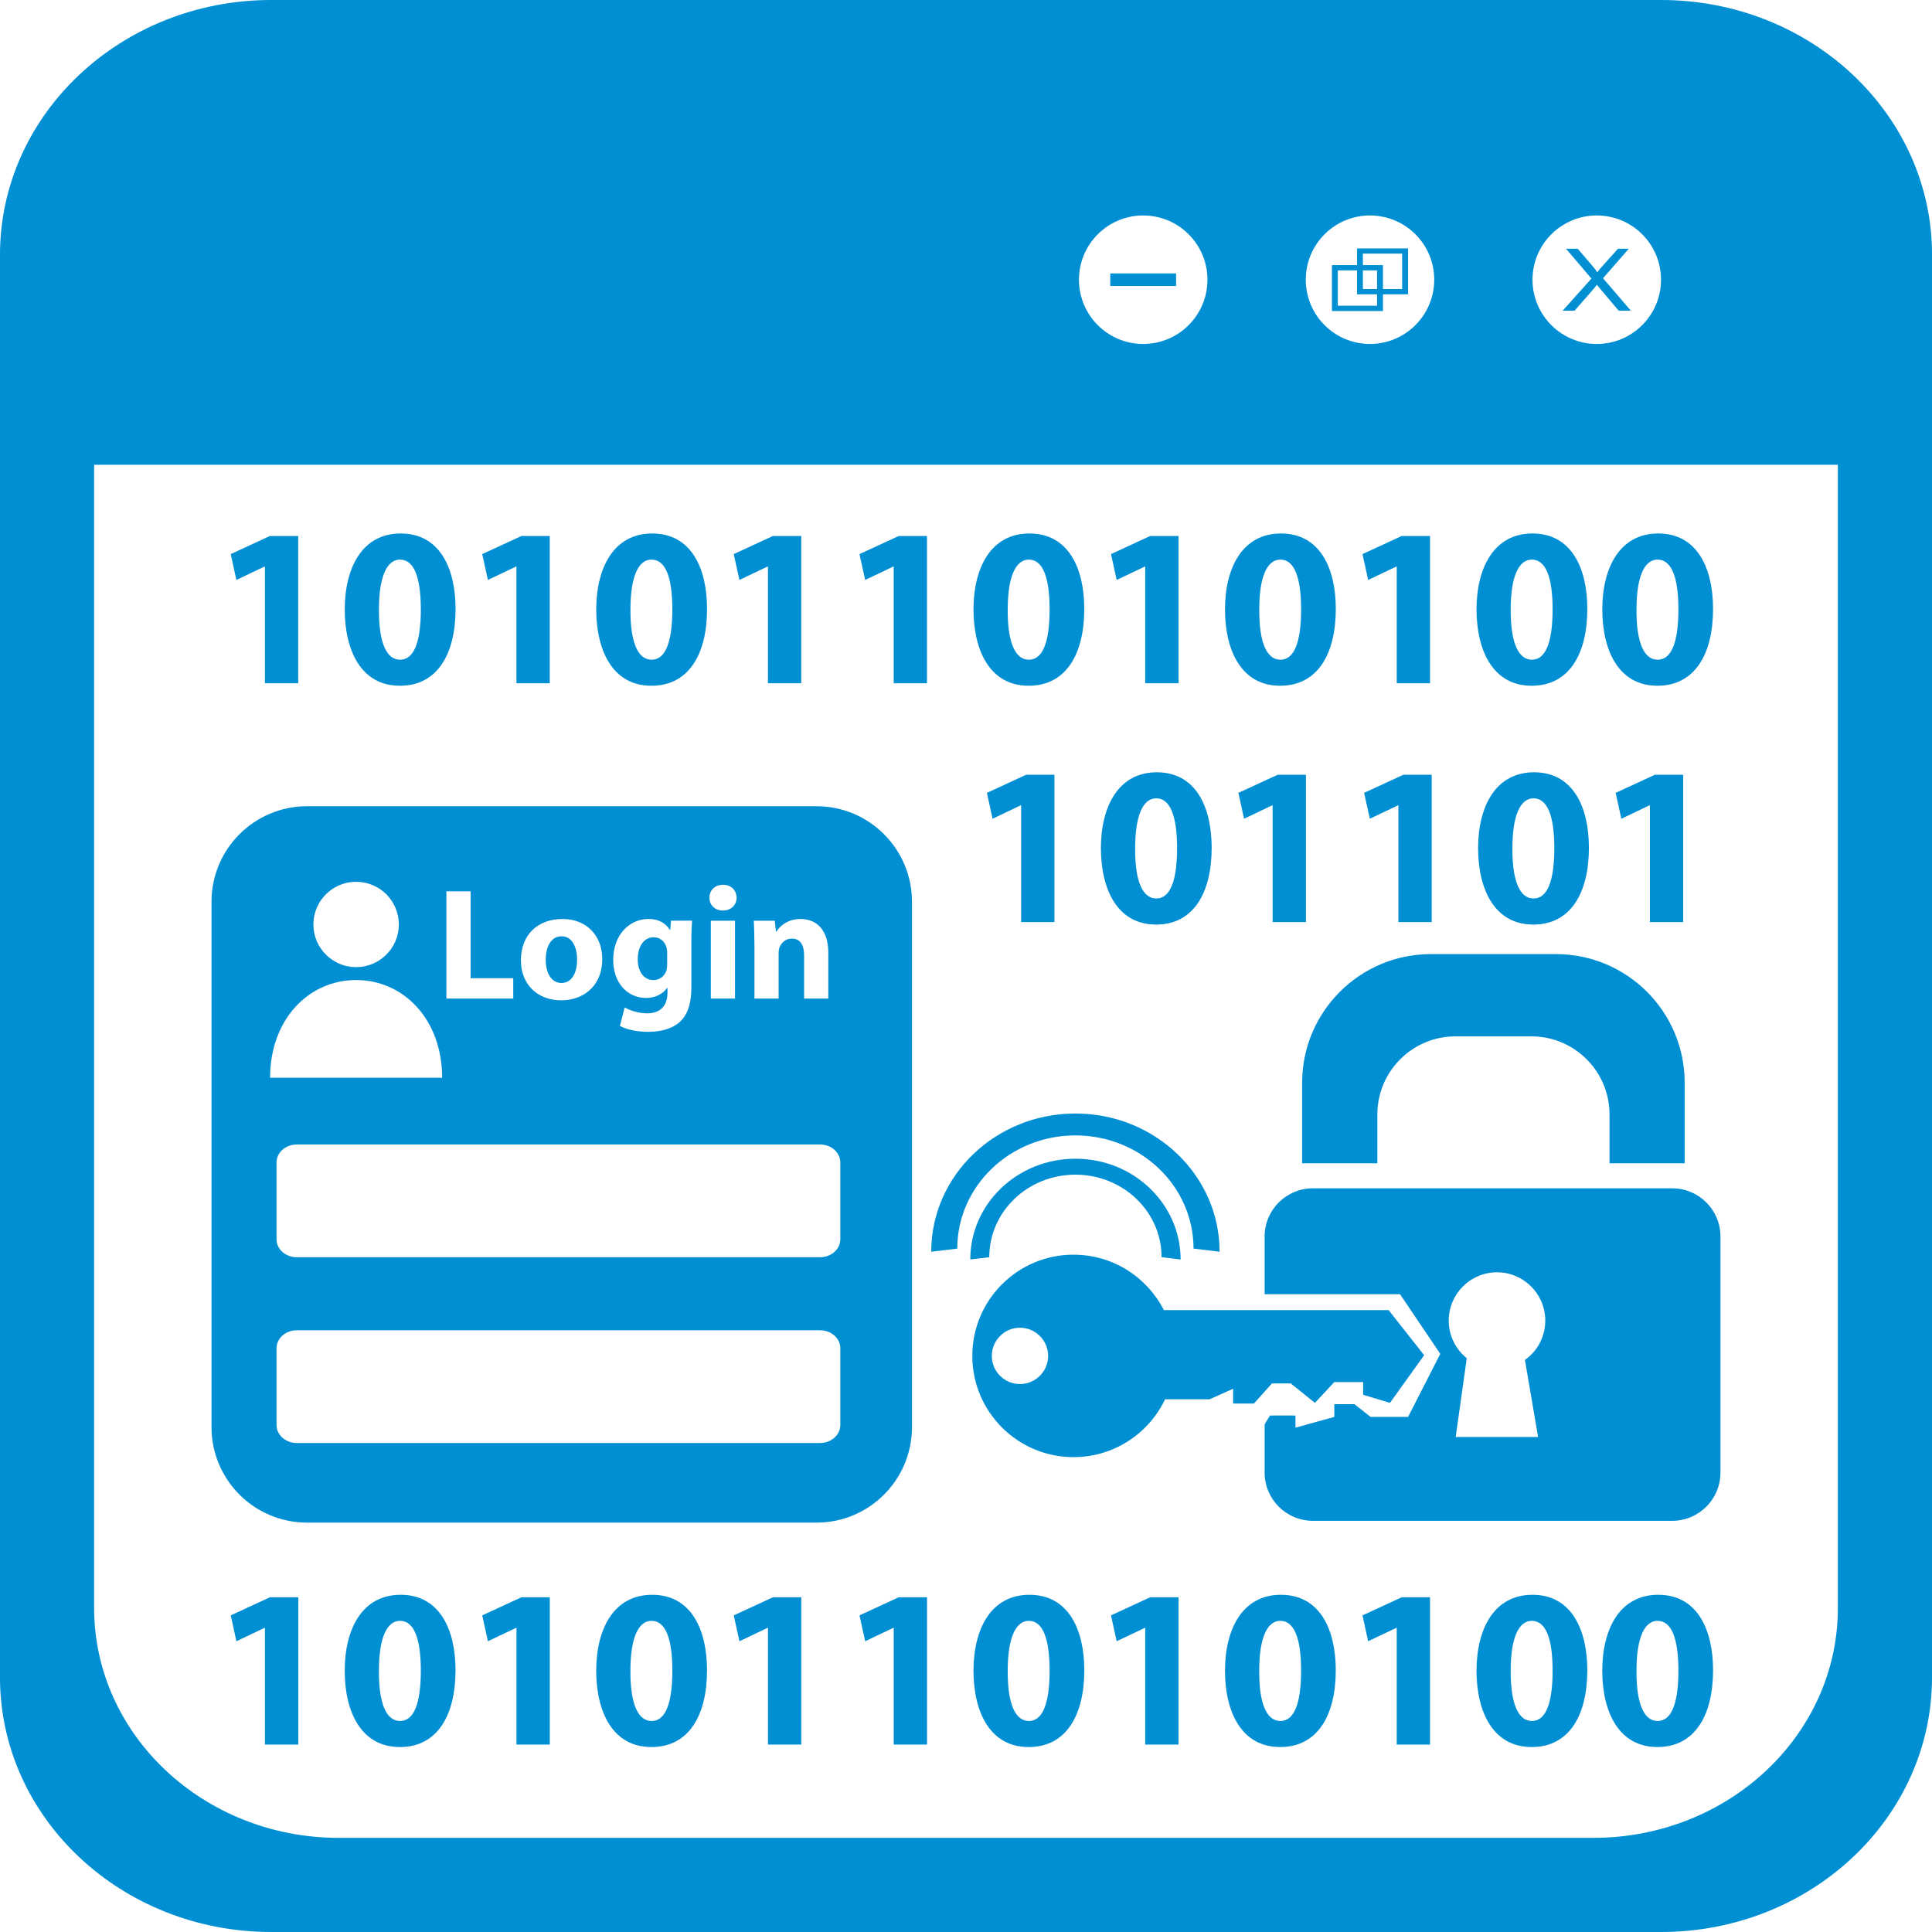 <?xml version="1.0" encoding="iso-8859-1"?>
<!-- Generator: Adobe Illustrator 12.0.0, SVG Export Plug-In . SVG Version: 6.00 Build 51448)  -->
<!DOCTYPE svg PUBLIC "-//W3C//DTD SVG 1.1//EN" "http://www.w3.org/Graphics/SVG/1.1/DTD/svg11.dtd">
<svg  version="1.1" id="Layer_1" xmlns="http://www.w3.org/2000/svg" xmlns:xlink="http://www.w3.org/1999/xlink" width="60.095" height="60.095"
	 viewBox="0 0 60.095 60.095" style="overflow:visible;enable-background:new 0 0 60.095 60.095;" xml:space="preserve">
<path style="fill:#008FD3;" d="M60.095,52.176c0,4.37-3.771,7.919-8.43,7.919H8.437C3.778,60.095,0,56.546,0,52.176V7.923
	C0,3.55,3.778,0,8.437,0h43.229c4.658,0,8.43,3.55,8.43,7.923V52.176z M57.167,10.079c0-3.947-3.404-7.151-7.608-7.151H10.542
	c-4.204,0-7.614,3.204-7.614,7.151V50.02c0,3.944,3.41,7.147,7.614,7.147h39.017c4.204,0,7.608-3.203,7.608-7.147V10.079z"/>
<g>
	<path style="fill:#008FD3;" d="M2.22,14.456v-5.24c0-4.051,3.5-7.338,7.813-7.338h40.034c4.314,0,7.808,3.287,7.808,7.338v5.24
		H2.22z M35.559,6.702c-1.104,0-1.998,0.895-1.998,1.998c0,1.104,0.894,1.999,1.998,1.999s1.999-0.895,1.999-1.999
		C37.558,7.596,36.663,6.702,35.559,6.702z M36.583,8.504h-2.048v0.392h2.048V8.504z M49.668,6.702
		c-1.104,0-1.999,0.895-1.999,1.998c0,1.104,0.895,1.999,1.999,1.999c1.103,0,1.998-0.895,1.998-1.999
		C51.666,7.596,50.771,6.702,49.668,6.702z M48.976,9.665l0.585-0.669c0.021-0.026,0.059-0.071,0.109-0.138
		c0.031,0.04,0.063,0.079,0.098,0.119l0.583,0.688h0.377l-0.866-1.011l0.802-0.917h-0.336l-0.46,0.512
		c-0.072,0.077-0.131,0.149-0.184,0.219c-0.036-0.056-0.098-0.134-0.185-0.237l-0.425-0.494h-0.362l0.789,0.928l-0.895,1H48.976z
		 M42.612,6.702c-1.103,0-1.996,0.895-1.996,1.998c0,1.104,0.894,1.999,1.996,1.999c1.104,0,2-0.895,2-1.999
		C44.612,7.596,43.717,6.702,42.612,6.702z M43.798,7.727h-1.587v1.429h1.587V7.727z M43.614,8.991h-1.221V7.89h1.221V8.991z
		 M43.017,8.246H41.43v1.429h1.587V8.246z M42.833,9.51h-1.22v-1.1h1.22V9.51z"/>
	<g>
		<path style="fill:#008FD3;" d="M8.241,17.623H8.227l-0.874,0.416l-0.176-0.804l1.218-0.563h0.881v4.581H8.241V17.623z"/>
		<path style="fill:#008FD3;" d="M12.435,21.33c-1.184,0-1.706-1.065-1.712-2.361c0-1.332,0.557-2.375,1.741-2.375
			c1.219,0,1.706,1.091,1.706,2.346c0,1.41-0.571,2.39-1.727,2.39H12.435z M12.449,20.52c0.416,0,0.641-0.521,0.641-1.564
			c0-1.015-0.218-1.55-0.648-1.55c-0.401,0-0.655,0.514-0.655,1.55c-0.007,1.057,0.246,1.564,0.655,1.564H12.449z"/>
		<path style="fill:#008FD3;" d="M16.064,17.623H16.05l-0.874,0.416L15,17.235l1.219-0.563H17.1v4.581h-1.036V17.623z"/>
		<path style="fill:#008FD3;" d="M20.258,21.33c-1.184,0-1.706-1.065-1.712-2.361c0-1.332,0.557-2.375,1.741-2.375
			c1.219,0,1.706,1.091,1.706,2.346c0,1.41-0.571,2.39-1.727,2.39H20.258z M20.272,20.52c0.416,0,0.641-0.521,0.641-1.564
			c0-1.015-0.218-1.55-0.648-1.55c-0.401,0-0.655,0.514-0.655,1.55c-0.007,1.057,0.247,1.564,0.655,1.564H20.272z"/>
		<path style="fill:#008FD3;" d="M23.887,17.623h-0.014L23,18.039l-0.177-0.804l1.219-0.563h0.881v4.581h-1.036V17.623z"/>
		<path style="fill:#008FD3;" d="M27.799,17.623h-0.014l-0.874,0.416l-0.177-0.804l1.22-0.563h0.88v4.581h-1.036V17.623z"/>
		<path style="fill:#008FD3;" d="M31.993,21.33c-1.185,0-1.706-1.065-1.713-2.361c0-1.332,0.556-2.375,1.74-2.375
			c1.22,0,1.706,1.091,1.706,2.346c0,1.41-0.57,2.39-1.727,2.39H31.993z M32.007,20.52c0.416,0,0.641-0.521,0.641-1.564
			c0-1.015-0.218-1.55-0.647-1.55c-0.4,0-0.656,0.514-0.656,1.55C31.337,20.012,31.591,20.52,32,20.52H32.007z"/>
		<path style="fill:#008FD3;" d="M35.622,17.623h-0.013l-0.875,0.416l-0.176-0.804l1.219-0.563h0.881v4.581h-1.036V17.623z"/>
		<path style="fill:#008FD3;" d="M39.815,21.33c-1.184,0-1.705-1.065-1.712-2.361c0-1.332,0.558-2.375,1.741-2.375
			c1.219,0,1.706,1.091,1.706,2.346c0,1.41-0.571,2.39-1.728,2.39H39.815z M39.831,20.52c0.415,0,0.64-0.521,0.64-1.564
			c0-1.015-0.218-1.55-0.647-1.55c-0.401,0-0.655,0.514-0.655,1.55c-0.007,1.057,0.247,1.564,0.655,1.564H39.831z"/>
		<path style="fill:#008FD3;" d="M43.446,17.623h-0.014l-0.875,0.416l-0.176-0.804l1.219-0.563h0.881v4.581h-1.035V17.623z"/>
		<path style="fill:#008FD3;" d="M47.64,21.33c-1.185,0-1.706-1.065-1.713-2.361c0-1.332,0.558-2.375,1.74-2.375
			c1.22,0,1.706,1.091,1.706,2.346c0,1.41-0.571,2.39-1.727,2.39H47.64z M47.653,20.52c0.416,0,0.641-0.521,0.641-1.564
			c0-1.015-0.218-1.55-0.647-1.55c-0.401,0-0.657,0.514-0.657,1.55c-0.005,1.057,0.249,1.564,0.657,1.564H47.653z"/>
		<path style="fill:#008FD3;" d="M51.551,21.33c-1.184,0-1.705-1.065-1.712-2.361c0-1.332,0.556-2.375,1.741-2.375
			c1.219,0,1.705,1.091,1.705,2.346c0,1.41-0.572,2.39-1.729,2.39H51.551z M51.564,20.52c0.416,0,0.643-0.521,0.643-1.564
			c0-1.015-0.219-1.55-0.65-1.55c-0.4,0-0.654,0.514-0.654,1.55c-0.007,1.057,0.247,1.564,0.654,1.564H51.564z"/>
	</g>
	<g>
		<path style="fill:#008FD3;" d="M31.762,25.051h-0.015l-0.873,0.416l-0.176-0.805l1.22-0.563h0.88v4.581h-1.036V25.051z"/>
		<path style="fill:#008FD3;" d="M35.956,28.758c-1.184,0-1.705-1.064-1.713-2.361c0-1.332,0.557-2.375,1.74-2.375
			c1.22,0,1.706,1.092,1.706,2.347c0,1.41-0.571,2.39-1.726,2.39H35.956z M35.969,27.947c0.417,0,0.644-0.521,0.644-1.564
			c0-1.015-0.22-1.551-0.648-1.551c-0.404,0-0.656,0.514-0.656,1.551c-0.008,1.057,0.245,1.564,0.656,1.564H35.969z"/>
		<path style="fill:#008FD3;" d="M39.585,25.051H39.57l-0.874,0.416l-0.175-0.805l1.22-0.563h0.881v4.581h-1.037V25.051z"/>
		<path style="fill:#008FD3;" d="M43.497,25.051h-0.015l-0.873,0.416l-0.178-0.805l1.22-0.563h0.882v4.581h-1.036V25.051z"/>
		<path style="fill:#008FD3;" d="M47.69,28.758c-1.184,0-1.706-1.064-1.714-2.361c0-1.332,0.558-2.375,1.741-2.375
			c1.221,0,1.706,1.092,1.706,2.347c0,1.41-0.571,2.39-1.726,2.39H47.69z M47.705,27.947c0.416,0,0.642-0.521,0.642-1.564
			c0-1.015-0.218-1.551-0.648-1.551c-0.402,0-0.656,0.514-0.656,1.551c-0.006,1.057,0.246,1.564,0.656,1.564H47.705z"/>
		<path style="fill:#008FD3;" d="M51.32,25.051h-0.015l-0.873,0.416l-0.177-0.805l1.219-0.563h0.882v4.581H51.32V25.051z"/>
	</g>
	<g>
		<path style="fill:#008FD3;" d="M8.241,50.635H8.227l-0.874,0.416l-0.175-0.805l1.218-0.563h0.882v4.582H8.241V50.635z"/>
		<path style="fill:#008FD3;" d="M12.434,54.341c-1.184,0-1.706-1.063-1.712-2.36c0-1.333,0.556-2.375,1.741-2.375
			c1.219,0,1.706,1.093,1.706,2.347c0,1.409-0.571,2.389-1.727,2.389H12.434z M12.448,53.531c0.416,0,0.642-0.521,0.642-1.565
			c0-1.015-0.218-1.55-0.648-1.55c-0.401,0-0.656,0.515-0.656,1.55c-0.007,1.058,0.247,1.565,0.656,1.565H12.448z"/>
		<path style="fill:#008FD3;" d="M16.064,50.635H16.05l-0.874,0.416L15,50.246l1.219-0.563h0.882v4.582h-1.036V50.635z"/>
		<path style="fill:#008FD3;" d="M20.257,54.341c-1.184,0-1.705-1.063-1.712-2.36c0-1.333,0.557-2.375,1.741-2.375
			c1.219,0,1.706,1.093,1.706,2.347c0,1.409-0.57,2.389-1.727,2.389H20.257z M20.272,53.531c0.416,0,0.641-0.521,0.641-1.565
			c0-1.015-0.218-1.55-0.648-1.55c-0.402,0-0.656,0.515-0.656,1.55c-0.006,1.058,0.247,1.565,0.656,1.565H20.272z"/>
		<path style="fill:#008FD3;" d="M23.887,50.635h-0.014L23,51.051l-0.176-0.805l1.219-0.563h0.881v4.582h-1.036V50.635z"/>
		<path style="fill:#008FD3;" d="M27.799,50.635h-0.014l-0.874,0.416l-0.176-0.805l1.22-0.563h0.88v4.582h-1.036V50.635z"/>
		<path style="fill:#008FD3;" d="M31.992,54.341c-1.184,0-1.705-1.063-1.712-2.36c0-1.333,0.556-2.375,1.741-2.375
			c1.219,0,1.706,1.093,1.706,2.347c0,1.409-0.571,2.389-1.727,2.389H31.992z M32.007,53.531c0.415,0,0.641-0.521,0.641-1.565
			c0-1.015-0.219-1.55-0.647-1.55c-0.401,0-0.656,0.515-0.656,1.55c-0.007,1.058,0.247,1.565,0.656,1.565H32.007z"/>
		<path style="fill:#008FD3;" d="M35.622,50.635h-0.013l-0.875,0.416l-0.176-0.805l1.219-0.563h0.881v4.582h-1.036V50.635z"/>
		<path style="fill:#008FD3;" d="M39.815,54.341c-1.184,0-1.705-1.063-1.712-2.36c0-1.333,0.557-2.375,1.74-2.375
			c1.219,0,1.706,1.093,1.706,2.347c0,1.409-0.571,2.389-1.728,2.389H39.815z M39.829,53.531c0.416,0,0.642-0.521,0.642-1.565
			c0-1.015-0.219-1.55-0.648-1.55c-0.401,0-0.655,0.515-0.655,1.55c-0.007,1.058,0.247,1.565,0.655,1.565H39.829z"/>
		<path style="fill:#008FD3;" d="M43.445,50.635h-0.014l-0.875,0.416l-0.175-0.805l1.219-0.563h0.881v4.582h-1.036V50.635z"/>
		<path style="fill:#008FD3;" d="M47.64,54.341c-1.185,0-1.706-1.063-1.713-2.36c0-1.333,0.558-2.375,1.74-2.375
			c1.219,0,1.706,1.093,1.706,2.347c0,1.409-0.571,2.389-1.727,2.389H47.64z M47.653,53.531c0.415,0,0.641-0.521,0.641-1.565
			c0-1.015-0.218-1.55-0.647-1.55c-0.402,0-0.657,0.515-0.657,1.55c-0.005,1.058,0.249,1.565,0.657,1.565H47.653z"/>
		<path style="fill:#008FD3;" d="M51.551,54.341c-1.184,0-1.706-1.063-1.713-2.36c0-1.333,0.557-2.375,1.742-2.375
			c1.219,0,1.705,1.093,1.705,2.347c0,1.409-0.572,2.389-1.729,2.389H51.551z M51.564,53.531c0.416,0,0.643-0.521,0.643-1.565
			c0-1.015-0.219-1.55-0.65-1.55c-0.4,0-0.654,0.515-0.654,1.55c-0.007,1.058,0.247,1.565,0.654,1.565H51.564z"/>
	</g>
	<g>
		<path style="fill:#008FD3;" d="M39.504,44.03h0.792v0.377l1.208-0.334v-0.396h0.626l0.501,0.396h1.168l1.001-1.961l-1.252-1.854
			h-4.212v-1.795c0-0.829,0.672-1.5,1.502-1.5h11.176c0.83,0,1.501,0.671,1.501,1.5v7.34c0,0.83-0.671,1.502-1.501,1.502H40.838
			c-0.83,0-1.502-0.672-1.502-1.502v-1.5L39.504,44.03z M45.279,44.698h2.564l-0.41-2.397c0.384-0.271,0.633-0.719,0.633-1.223
			c0-0.83-0.674-1.503-1.501-1.503c-0.83,0-1.502,0.673-1.502,1.503c0,0.472,0.219,0.895,0.561,1.17L45.279,44.698z"/>
		<path style="fill:#008FD3;" d="M37.626,43.525h-1.387c-0.505,1.063-1.59,1.799-2.847,1.799c-1.739,0-3.148-1.411-3.148-3.148
			c0-1.74,1.409-3.149,3.148-3.149c1.228,0,2.289,0.701,2.81,1.724h6.991l1.105,1.403l-1.063,1.482L42.4,43.385v-0.396h-0.896
			L40.9,43.636l-0.751-0.605h-0.584l-0.563,0.627h-0.646v-0.461L37.626,43.525z M31.726,41.299c-0.483,0-0.876,0.394-0.876,0.877
			s0.393,0.875,0.876,0.875c0.482,0,0.876-0.392,0.876-0.875S32.208,41.299,31.726,41.299z"/>
		<path style="fill:#008FD3;" d="M50.064,36.183v-1.518c0-1.341-1.088-2.429-2.43-2.429h-2.361c-1.342,0-2.43,1.088-2.43,2.429
			v1.518h-2.34v-2.501c0-2.211,1.793-4.004,4.003-4.004h3.893c2.213,0,4.003,1.793,4.003,4.004v2.501H50.064z"/>
	</g>
	<g>
		<path style="fill:#008FD3;" d="M30.771,39.105c0-1.419,1.199-2.567,2.68-2.567s2.68,1.148,2.68,2.567l0.592,0.071
			c0-1.731-1.465-3.134-3.271-3.134s-3.271,1.402-3.271,3.134L30.771,39.105z"/>
		<path style="fill:#008FD3;" d="M29.776,38.838c0-1.945,1.646-3.521,3.674-3.521s3.675,1.576,3.675,3.521l0.81,0.097
			c0-2.374-2.007-4.299-4.484-4.299s-4.485,1.925-4.485,4.299L29.776,38.838z"/>
	</g>
	<path style="fill:#008FD3;" d="M28.367,44.389c0,1.642-1.33,2.972-2.971,2.972H9.55c-1.64,0-2.971-1.33-2.971-2.972v-16.34
		c0-1.641,1.331-2.971,2.971-2.971h15.846c1.641,0,2.971,1.33,2.971,2.971V44.389z M26.139,36.161c0-0.311-0.283-0.562-0.632-0.562
		H9.233c-0.349,0-0.632,0.251-0.632,0.562v2.386c0,0.31,0.283,0.56,0.632,0.56h16.273c0.349,0,0.632-0.25,0.632-0.56V36.161z
		 M26.139,41.938c0-0.31-0.283-0.56-0.632-0.56H9.233c-0.349,0-0.632,0.25-0.632,0.56v2.386c0,0.311,0.283,0.561,0.632,0.561h16.273
		c0.349,0,0.632-0.25,0.632-0.561V41.938z M13.885,31.061h2.08v-0.633h-1.327v-2.704h-0.753V31.061z M17.461,31.115
		c0.643,0,1.272-0.406,1.272-1.287c0-0.732-0.496-1.243-1.233-1.243c-0.783,0-1.297,0.5-1.297,1.282s0.545,1.248,1.253,1.248H17.461
		z M17.465,30.576c-0.317,0-0.49-0.313-0.49-0.723c0-0.362,0.139-0.729,0.495-0.729c0.342,0,0.481,0.366,0.481,0.723
		c0,0.436-0.184,0.729-0.481,0.729H17.465z M21.505,29.363c0-0.362,0.01-0.565,0.021-0.725h-0.654l-0.025,0.288h-0.01
		c-0.124-0.198-0.332-0.342-0.663-0.342c-0.599,0-1.1,0.495-1.1,1.278c0,0.692,0.426,1.179,1.025,1.179
		c0.277,0,0.51-0.114,0.653-0.313h0.01v0.153c0,0.45-0.273,0.639-0.629,0.639c-0.287,0-0.549-0.095-0.703-0.184l-0.148,0.576
		c0.218,0.118,0.55,0.183,0.871,0.183c0.356,0,0.718-0.07,0.98-0.297c0.278-0.244,0.372-0.625,0.372-1.091V29.363z M20.753,29.982
		c0,0.063-0.005,0.143-0.025,0.203c-0.049,0.172-0.203,0.3-0.401,0.3c-0.312,0-0.49-0.281-0.49-0.643
		c0-0.44,0.217-0.688,0.495-0.688c0.208,0,0.351,0.135,0.405,0.332c0.01,0.045,0.015,0.094,0.015,0.139V29.982z M22.486,28.322
		c0.263,0,0.426-0.178,0.426-0.4c-0.005-0.228-0.163-0.401-0.42-0.401c-0.258,0-0.426,0.174-0.426,0.401
		c0,0.223,0.163,0.4,0.416,0.4H22.486z M22.863,31.061v-2.422H22.11v2.422H22.863z M23.467,31.061h0.752v-1.396
		c0-0.068,0.005-0.139,0.025-0.188c0.054-0.139,0.177-0.282,0.386-0.282c0.272,0,0.381,0.213,0.381,0.524v1.342h0.753v-1.432
		c0-0.713-0.371-1.044-0.866-1.044c-0.407,0-0.649,0.233-0.748,0.391h-0.015L24.1,28.639h-0.653c0.01,0.219,0.02,0.471,0.02,0.772
		V31.061z M11.077,27.428c-0.732,0-1.329,0.594-1.329,1.327c0,0.734,0.597,1.328,1.329,1.328c0.733,0,1.329-0.594,1.329-1.328
		C12.405,28.021,11.81,27.428,11.077,27.428z M13.753,33.523c0-1.813-1.199-3.039-2.676-3.039s-2.676,1.227-2.676,3.039H13.753z"/>
</g>
</svg>
